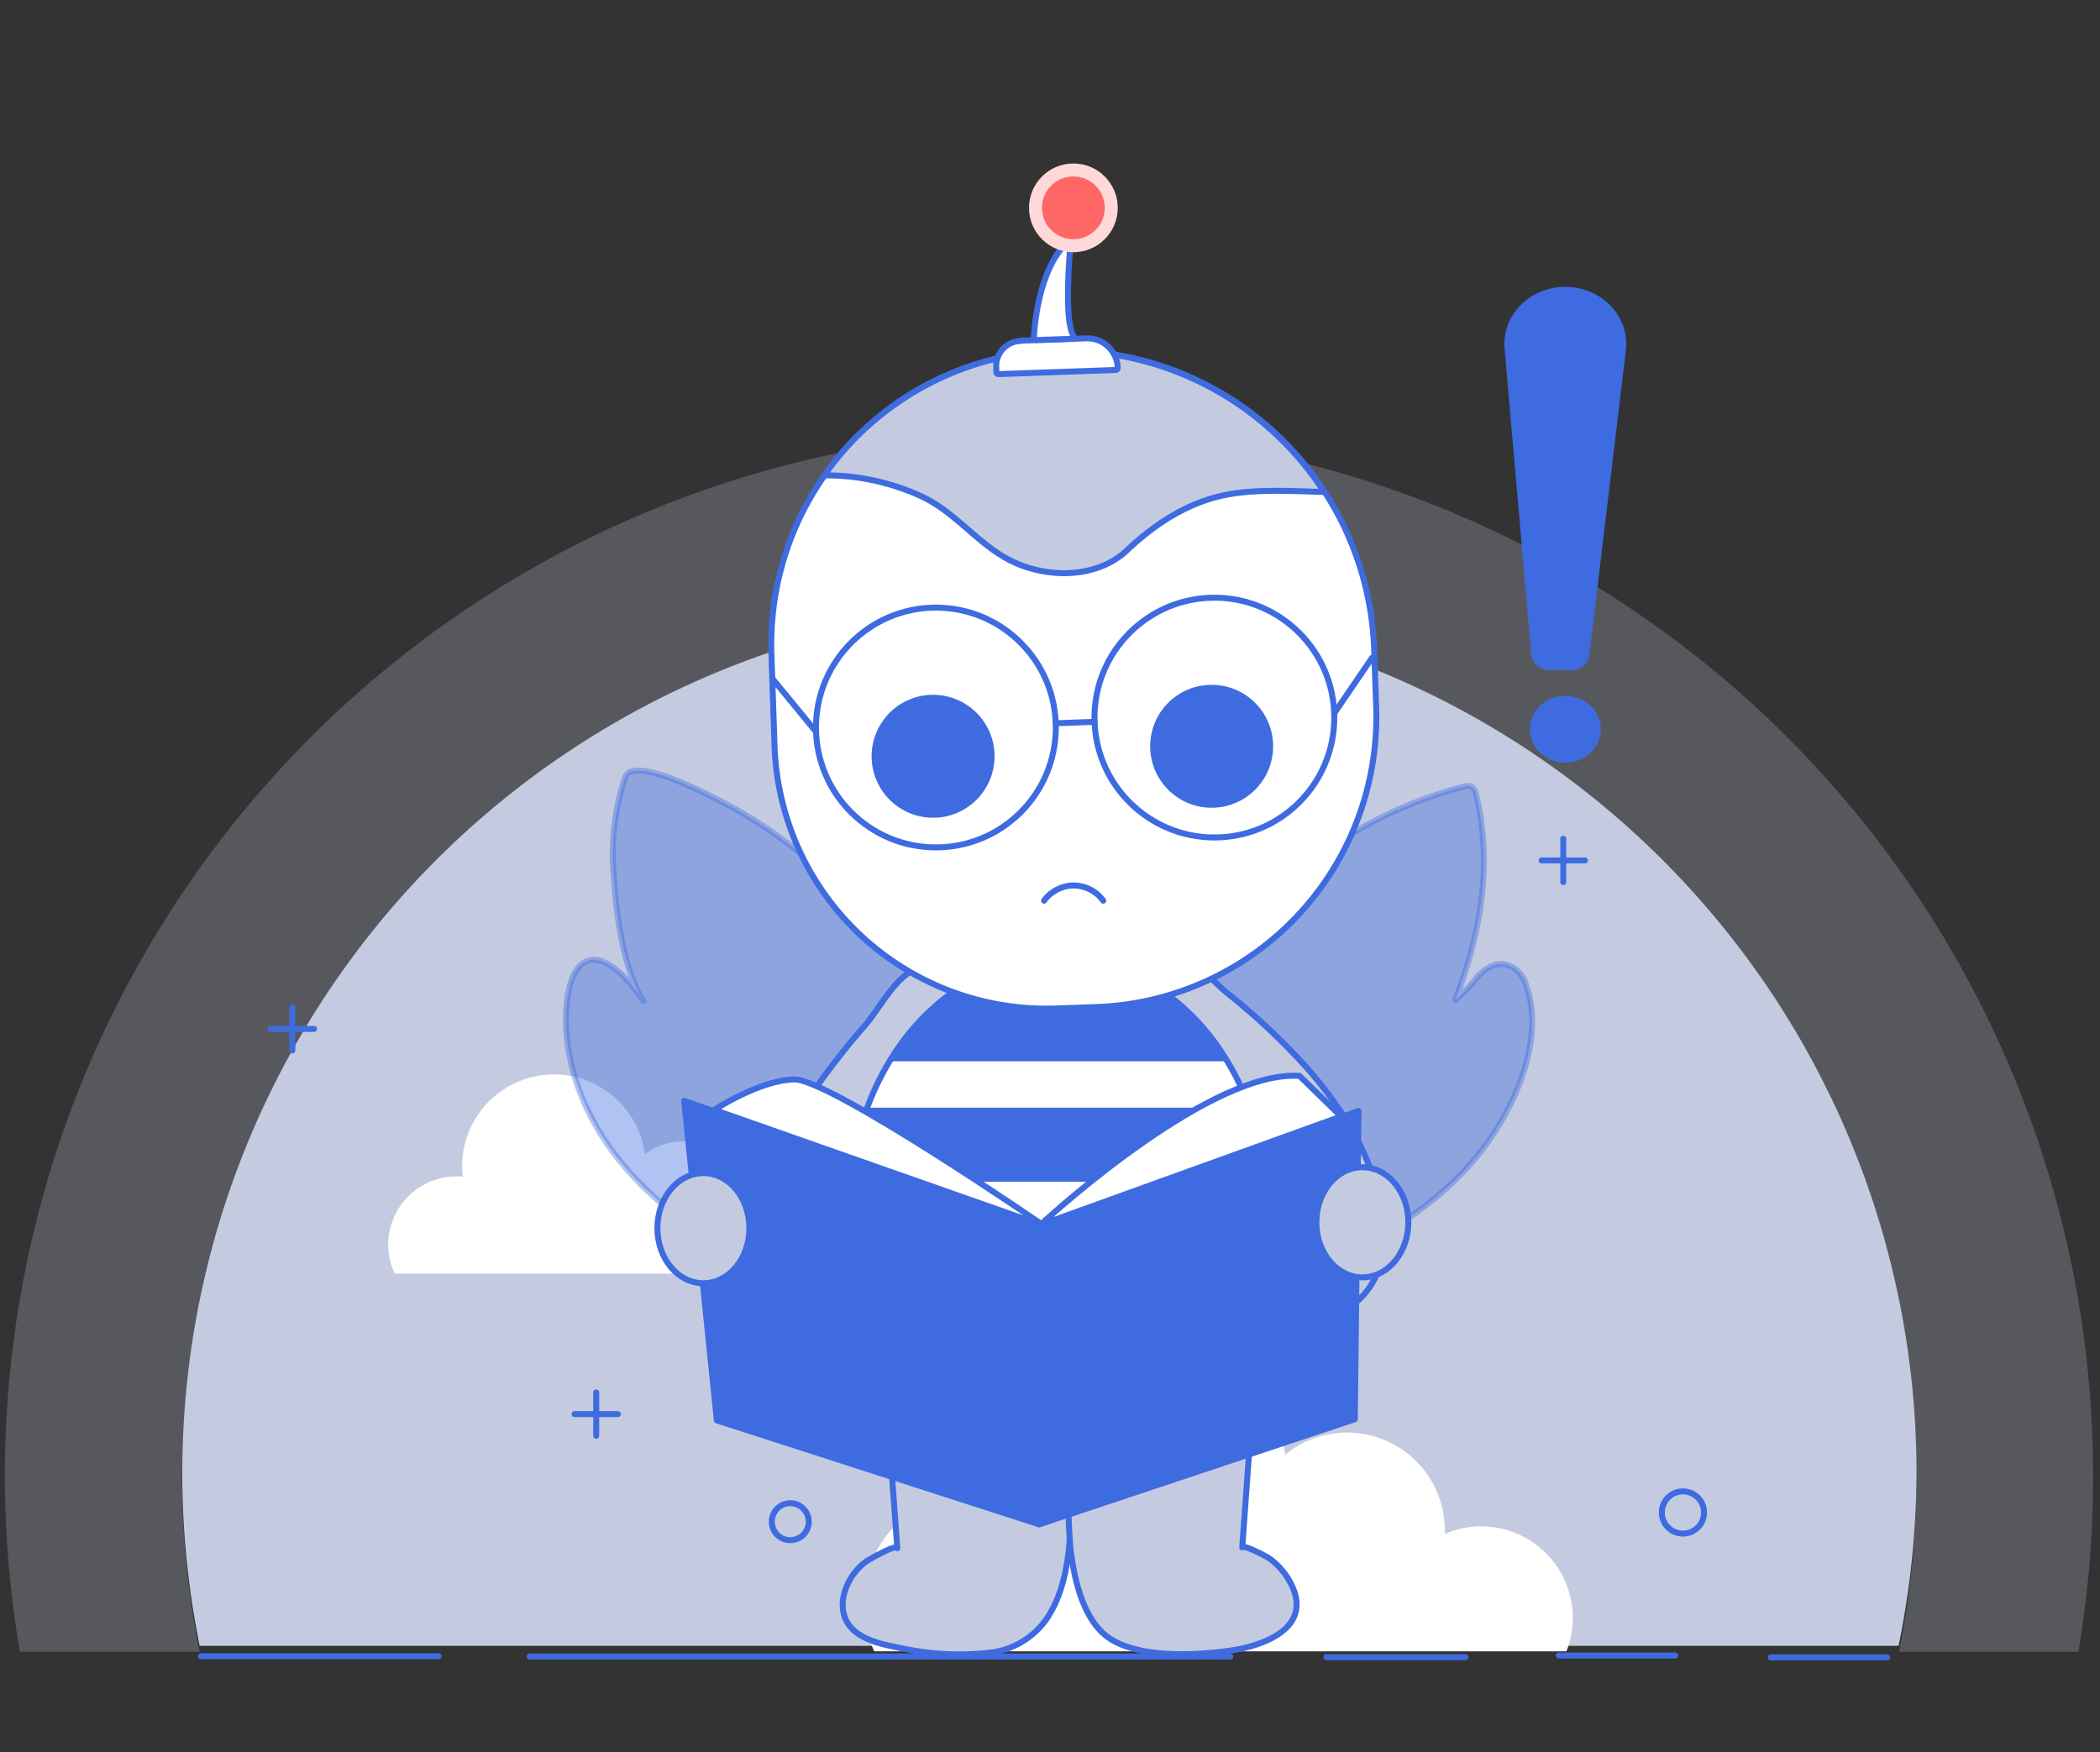 <svg id="Layer_1" data-name="Layer 1" xmlns="http://www.w3.org/2000/svg" viewBox="0 0 351.16 293.04"><rect x="0" y="0" width="351.16" height="293.04" fill="#333333" stroke="none"/><defs><style>.cls-1,.cls-2,.cls-7{fill:#c4cbe0;}.cls-1{opacity:0.25;}.cls-3,.cls-8{fill:#fff;}.cls-4{fill:none;}.cls-4,.cls-5,.cls-6,.cls-7,.cls-8{stroke:#3e6be0;stroke-linecap:round;stroke-linejoin:round;}.cls-5,.cls-6{fill:#3e6be0;}.cls-6{opacity:0.4;}.cls-9{fill:#ffd9d9;}.cls-10{fill:#ff6766;}</style></defs><path class="cls-1" d="M350,247a175.11,175.11,0,0,1-2.45,29.25H317.53A145,145,0,1,0,30.44,247a146,146,0,0,0,2.95,29.25H3.33A174.59,174.59,0,1,1,350,247Z"/><path class="cls-2" d="M320.48,246a146,146,0,0,1-3,29.25H33.39A145,145,0,1,1,320.48,246Z"/><path class="cls-3" d="M263,270.57a15.08,15.08,0,0,1-1.06,5.6H146.19a18.46,18.46,0,0,1-1.78-8,18.73,18.73,0,0,1,18.73-18.73,17,17,0,0,1,1.75.09,25.2,25.2,0,0,1,50-6.23A16.34,16.34,0,0,1,241.6,256c0,.18,0,.37,0,.55a15,15,0,0,1,6.11-1.28A15.33,15.33,0,0,1,263,270.57Z"/><path class="cls-3" d="M137.09,209.59c0,5.83-12.38,3.41-16.49,3.41H66a11.26,11.26,0,0,1-1.08-4.85,11.4,11.4,0,0,1,11.4-11.4c.36,0,.71,0,1.07.05a14.59,14.59,0,0,1-.11-1.76,15.34,15.34,0,0,1,30.55-2A10,10,0,0,1,124,200.7c0,.11,0,.23,0,.33a9.24,9.24,0,0,1,3.72-.77A9.34,9.34,0,0,1,137.09,209.59Z"/><circle class="cls-4" cx="132.15" cy="254.49" r="3.09"/><circle class="cls-4" cx="281.42" cy="252.95" r="3.53"/><line class="cls-4" x1="96.08" y1="236.5" x2="103.32" y2="236.5"/><line class="cls-4" x1="99.7" y1="232.88" x2="99.7" y2="240.12"/><line class="cls-4" x1="45.27" y1="172.07" x2="52.51" y2="172.07"/><line class="cls-4" x1="48.89" y1="168.45" x2="48.89" y2="175.69"/><line class="cls-4" x1="257.79" y1="143.9" x2="265.03" y2="143.9"/><line class="cls-4" x1="261.41" y1="140.28" x2="261.41" y2="147.52"/><line class="cls-4" x1="33.58" y1="276.99" x2="73.34" y2="276.99"/><line class="cls-4" x1="88.56" y1="277.03" x2="205.73" y2="277.03"/><line class="cls-4" x1="221.8" y1="277.15" x2="245.07" y2="277.15"/><line class="cls-4" x1="260.67" y1="276.88" x2="280.13" y2="276.88"/><line class="cls-4" x1="296.1" y1="277.18" x2="315.56" y2="277.18"/><path class="cls-5" d="M261.76,48.47h0c5.77,0,10.26,4.71,9.62,10.08l-6.12,51a2.4,2.4,0,0,1-2.44,2H259a2.4,2.4,0,0,1-2.45-2.12l-4.46-51.24C251.65,53,256.1,48.47,261.76,48.47Z"/><ellipse class="cls-5" cx="261.76" cy="121.97" rx="5.43" ry="5.09"/><ellipse class="cls-4" cx="177.16" cy="202.26" rx="35.01" ry="42.42"/><path class="cls-6" d="M181.9,196.13a150.34,150.34,0,0,1,29.9-45.56,72,72,0,0,1,32.93-19,2,2,0,0,1,1.33,0,1.93,1.93,0,0,1,.78,1.35c2.81,11.94.74,23.07-3.48,34.31a22.34,22.34,0,0,0,3.58-3.75c1.2-1.32,2.87-2.47,4.64-2.23a4.68,4.68,0,0,1,3.46,3.08c3.59,9.22-1.79,21.06-7.4,28.23-8.11,10.36-20.3,16.8-32.54,21A134.19,134.19,0,0,1,201,217.4S171.13,224.13,181.9,196.13Z"/><path class="cls-6" d="M172.6,197.47c-7.79-18.37-19.45-36.48-33.81-50.32a75,75,0,0,0-16-11.94c-2.66-1.44-15.08-8.22-17.85-5.84a1.87,1.87,0,0,0-.46.81,40.87,40.87,0,0,0-1.88,16c.42,6.49,1.51,15.62,5,21.24,0,0-6.81-10.78-11.07-5.39s-6.81,44,55.92,57.9C152.45,219.89,184,227,172.6,197.47Z"/><path class="cls-7" d="M194,158.34a8.85,8.85,0,0,1,1.27.21c4.15,1,7,5.18,9.94,7.53A111.18,111.18,0,0,1,218,178c7.86,8.68,14.47,20.19,13.16,31.44a12.66,12.66,0,0,1-6.1,9.58,16.68,16.68,0,0,1-11.25,1.65c-5.67-1.09-10.05-3.75-9.84-8.76.31-7.69-.57-12.63-4.92-19.67-3.1-5-6.23-10.1-10.46-14.54-2.13-2.25-4.46-4.57-5.77-7.24a7.32,7.32,0,0,1-.26-6.63C184.25,160.58,189.66,158,194,158.34Z"/><path class="cls-7" d="M154.63,161.48a6,6,0,0,0-1.18.36c-3.83,1.59-6.24,6.68-8.83,9.68a125.64,125.64,0,0,0-11.27,15c-6.78,10.84-12.19,24.88-10.14,37.92.66,4.23,2.76,8.44,6.43,10.65a13,13,0,0,0,10.72.92c5.27-1.77,9.2-5.27,8.65-11.11-.85-8.95-.37-14.81,3.22-23.42,2.56-6.16,5.15-12.35,8.81-17.92,1.86-2.82,3.88-5.74,4.93-9a10.38,10.38,0,0,0-.24-7.77C163.94,163.23,158.66,160.65,154.63,161.48Z"/><path class="cls-7" d="M177.84,239.74c2.08.84,1.15,17.39.86,19.7-.48,4-1.48,8.14-3.78,11.43a13.4,13.4,0,0,1-9.82,5.57,46,46,0,0,1-13.95-.7c-2.57-.53-5.43-1-7.65-2.5-4.54-3.1-2.46-9.35,1.35-12.1.44-.31,5.14-3,5.2-2.22l-2.31-31.33Z"/><path class="cls-7" d="M179.91,239.57c-2.08.84-1.15,17.38-.87,19.7.67,5.45,2.35,12.51,7.18,15.15,5.2,2.84,13.29,2.42,19,1.7,5.92-.75,14.67-3.85,10.52-11.5a11.75,11.75,0,0,0-3.5-4c-.52-.36-4.46-2.4-4.51-1.83L210,227.42Z"/><path class="cls-5" d="M204.92,177H149.06a38,38,0,0,1,10.7-11.38h34.46A38,38,0,0,1,204.92,177Z"/><path class="cls-8" d="M194.22,165.61H159.76a29.78,29.78,0,0,1,34.46,0Z"/><path class="cls-5" d="M211.72,197.14H142.26a48.85,48.85,0,0,1,2.58-11.39h64.3A48.85,48.85,0,0,1,211.72,197.14Z"/><path class="cls-8" d="M209.14,185.75h-64.3a44.3,44.3,0,0,1,4.22-8.76h55.86A44.3,44.3,0,0,1,209.14,185.75Z"/><path class="cls-5" d="M211.84,206.53a49.9,49.9,0,0,1-2.21,11.37H144.35a49.9,49.9,0,0,1-2.21-11.37Z"/><path class="cls-8" d="M156.57,237h40.84a30.17,30.17,0,0,1-40.84,0Z"/><path class="cls-8" d="M209.63,217.9a45.32,45.32,0,0,1-3.27,7.71H147.62a45.32,45.32,0,0,1-3.27-7.71Z"/><path class="cls-8" d="M212,202.54c0,1.34-.06,2.67-.16,4h-69.7c-.1-1.32-.16-2.65-.16-4a53.33,53.33,0,0,1,.28-5.4h69.46A53.33,53.33,0,0,1,212,202.54Z"/><path class="cls-5" d="M206.36,225.61a40.05,40.05,0,0,1-9,11.39H156.57a40.05,40.05,0,0,1-8.95-11.39Z"/><polygon class="cls-5" points="114.41 184.1 173.78 205 227.16 185.79 226.55 237.35 173.78 254.94 119.87 237.55 114.41 184.1"/><ellipse class="cls-7" cx="227.81" cy="204.42" rx="7.69" ry="9.21"/><ellipse class="cls-7" cx="117.62" cy="205.4" rx="7.69" ry="9.21"/><path class="cls-8" d="M174.58,205s-35.92-24.67-41.82-24.48-13.31,5.1-13.31,5.1Z"/><path class="cls-8" d="M173.78,254.93s.15-50.06.42-50.31c3.54-3.23,28.77-25.7,43.11-24.68l6.94,6.78-50.32,18.15"/><path class="cls-8" d="M183.29,168.42l-6.68.24a45.51,45.51,0,0,1-47.09-43.85L129,109.47a49.1,49.1,0,0,1,49.22-50.85h0a51.77,51.77,0,0,1,51.56,49.91l.34,9.63A48.56,48.56,0,0,1,183.29,168.42Z"/><path class="cls-7" d="M221.48,82.28c-5.61-.15-11.52-.55-16.82.55-6.22,1.3-11.67,4.9-16.23,9.23-5,4.69-13.2,4.71-19.16,1.83-5.73-2.76-9.47-8.32-15.44-11a38.33,38.33,0,0,0-16-3.39,49,49,0,0,1,40.32-20.85,51.7,51.7,0,0,1,43.29,23.66Z"/><path class="cls-8" d="M170.73,56.75h11a5.1,5.1,0,0,1,5.1,5.1v0a.36.36,0,0,1-.36.36H166.89a.36.36,0,0,1-.36-.36V61a4.2,4.2,0,0,1,4.2-4.2Z" transform="translate(-2.01 6.34) rotate(-2.04)"/><path class="cls-8" d="M172.88,56.52c.1-2,.85-11.59,5.56-15.94a.33.33,0,0,1,.56.28c-.25,2.94-1,12.92.5,15.27a.34.34,0,0,1-.26.53l-6,.21A.33.33,0,0,1,172.88,56.52Z"/><circle class="cls-9" cx="179.49" cy="34.76" r="7.42"/><circle class="cls-10" cx="179.49" cy="34.76" r="5.25"/><circle class="cls-5" cx="156.03" cy="126.48" r="9.78"/><circle class="cls-5" cx="202.61" cy="124.81" r="9.78"/><circle class="cls-4" cx="156.5" cy="121.67" r="20.05"/><circle class="cls-4" cx="203.07" cy="120.01" r="20.05"/><line class="cls-4" x1="176.53" y1="120.96" x2="183.03" y2="120.72"/><line class="cls-4" x1="136.46" y1="122.39" x2="129.25" y2="113.6"/><line class="cls-4" x1="223.11" y1="119.29" x2="229.43" y2="110.02"/><path class="cls-4" d="M174.58,150.63a6.3,6.3,0,0,1,4.57-2.53,6.15,6.15,0,0,1,5.33,2.53"/></svg>